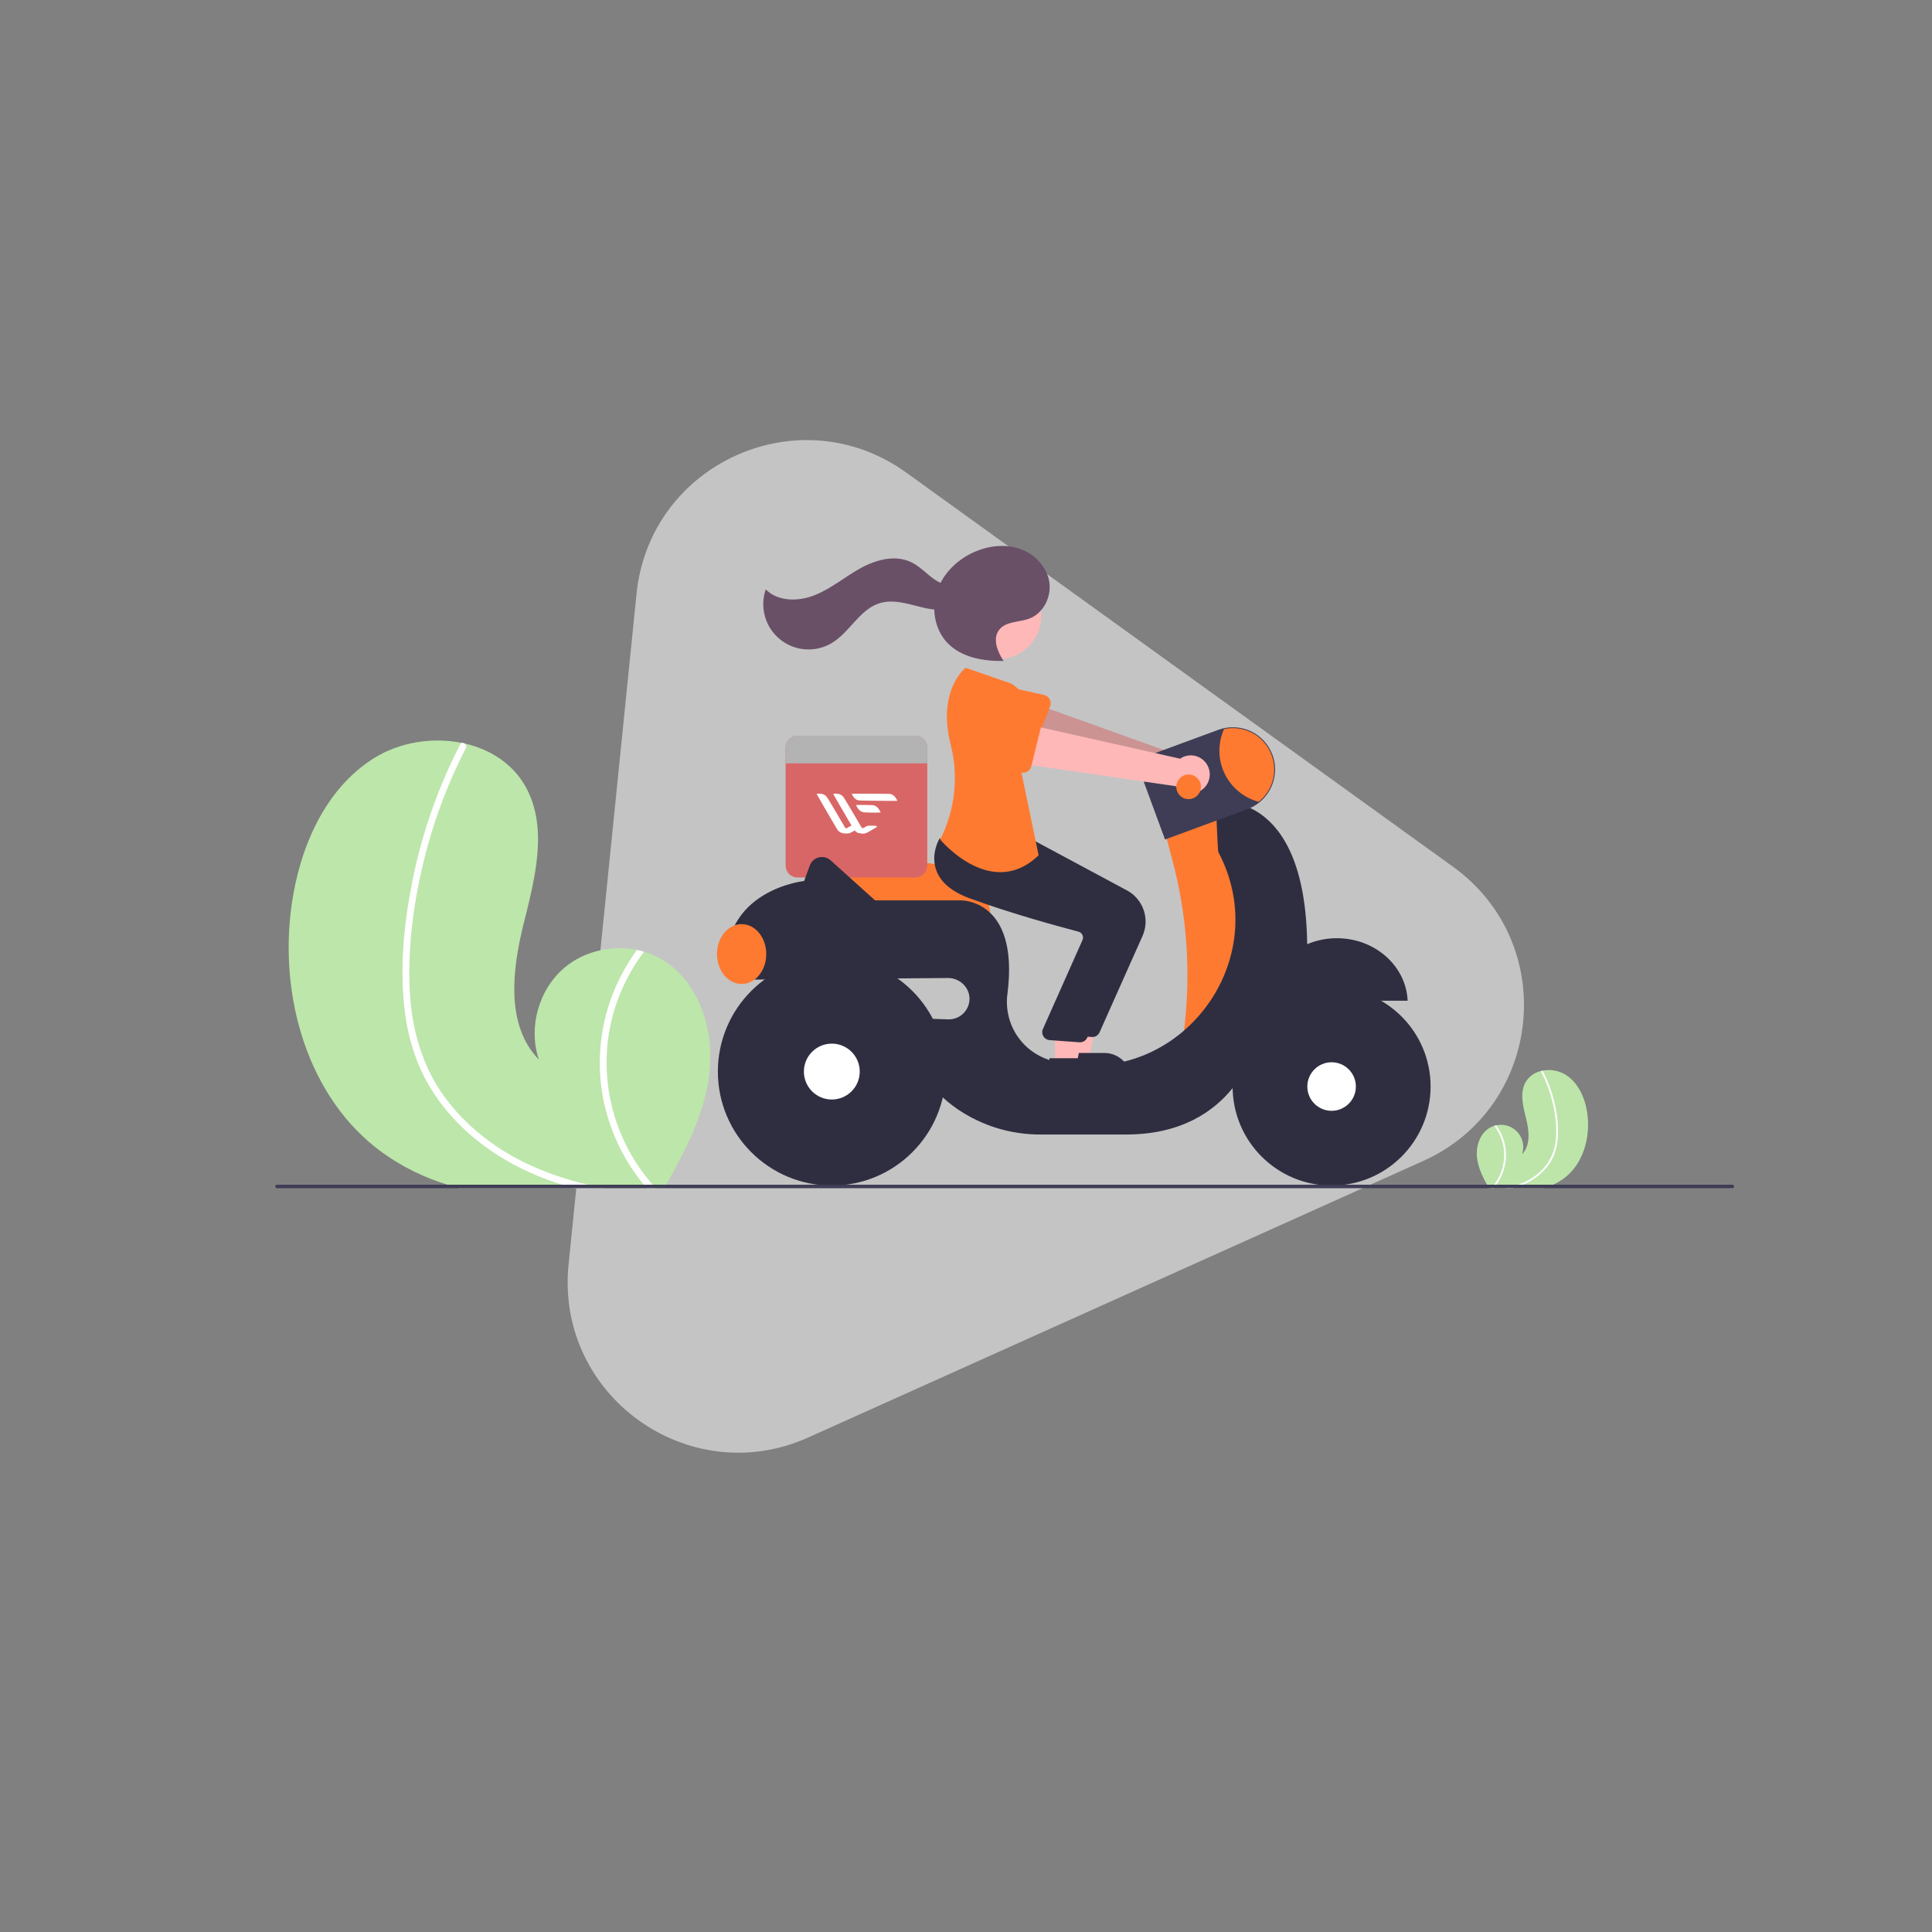 <svg width="532" height="532" viewBox="0 0 532 532" fill="none" xmlns="http://www.w3.org/2000/svg">
<rect x="0" y="0" width="532" height="532" fill="#808080" stroke="none"/>
<path d="M175.279 163.505C178.926 127.509 220.173 108.96 249.523 130.118L400.124 238.68C429.473 259.838 424.914 304.833 391.916 319.672L222.598 395.814C189.6 410.653 152.913 384.207 156.561 348.211L175.279 163.505Z" fill="#C4C4C4"/>
<g clip-path="url(#clip0_214_43)">
<path d="M195.309 295.948C193.928 306.773 188.849 316.677 183.432 326.217C183.253 326.542 183.068 326.862 182.879 327.187H126.571C125.432 326.891 124.308 326.566 123.188 326.217C116.829 324.28 110.824 321.325 105.409 317.467C84.693 302.536 76.722 274.323 80.322 249.042C82.561 233.336 89.452 217.299 102.87 208.84C109.954 204.366 119.055 202.912 127.21 204.574C127.424 204.613 127.637 204.662 127.855 204.705C134.872 206.286 141.123 210.212 144.68 216.538C151.076 227.906 147.267 241.989 144.123 254.641C140.987 267.294 139.286 282.438 148.387 291.77C145.382 282.923 148.348 272.369 155.525 266.387C160.947 261.874 168.497 260.182 175.383 261.583C176.042 261.724 176.691 261.884 177.331 262.078C178.877 262.53 180.367 263.155 181.775 263.939C192.508 269.936 196.855 283.747 195.309 295.948Z" fill="#BDE6AA"/>
<path d="M161.921 326.217C163.481 326.581 165.046 326.901 166.621 327.187H158.107C156.993 326.886 155.883 326.566 154.783 326.217C152.365 325.461 149.984 324.593 147.64 323.614C138.239 319.668 129.58 313.744 123.028 305.862C119.824 302.043 117.208 297.767 115.265 293.176C113.159 287.986 111.82 282.517 111.292 276.941C110.104 265.5 111.316 253.744 113.579 242.507C115.914 230.861 119.684 219.549 124.802 208.831C125.417 207.546 126.054 206.269 126.711 205.001C126.756 204.897 126.825 204.804 126.911 204.73C126.998 204.656 127.1 204.603 127.21 204.574C127.434 204.531 127.666 204.578 127.855 204.705C128.082 204.835 128.25 205.048 128.325 205.299C128.4 205.55 128.375 205.819 128.257 206.053C122.98 216.347 118.98 227.248 116.346 238.513C113.768 249.503 112.305 261.001 112.804 272.301C113.278 282.86 116.036 293.243 122.292 301.877C128.005 309.759 135.894 315.974 144.621 320.206C150.145 322.85 155.948 324.866 161.921 326.217Z" fill="white"/>
<path d="M180.607 327.187H178.096C177.815 326.867 177.544 326.542 177.277 326.217C171.56 319.268 167.686 310.988 166.016 302.144C163.986 291.107 165.565 279.709 170.517 269.64C171.899 266.816 173.527 264.12 175.383 261.583C176.042 261.724 176.691 261.884 177.331 262.077C172.45 268.546 169.167 276.077 167.75 284.057C166.486 291.534 166.907 299.199 168.981 306.493C171.055 313.787 174.73 320.525 179.739 326.217C180.02 326.542 180.311 326.867 180.607 327.187Z" fill="white"/>
<path d="M406.732 318.942C407.097 321.799 408.437 324.413 409.867 326.931C409.914 327.017 409.963 327.101 410.013 327.187H424.874C425.174 327.109 425.471 327.023 425.766 326.931C427.445 326.42 429.029 325.64 430.458 324.622C435.926 320.681 438.03 313.235 437.079 306.563C436.488 302.418 434.67 298.186 431.129 295.953C429.206 294.781 426.911 294.379 424.705 294.827C424.648 294.837 424.592 294.85 424.535 294.862C423.616 295.039 422.746 295.409 421.98 295.948C421.215 296.486 420.572 297.18 420.094 297.985C418.406 300.985 419.411 304.702 420.241 308.041C421.069 311.38 421.518 315.377 419.116 317.84C419.468 316.81 419.539 315.705 419.323 314.638C419.107 313.571 418.61 312.581 417.885 311.77C417.159 310.959 416.231 310.355 415.195 310.022C414.159 309.689 413.053 309.637 411.991 309.873C411.817 309.91 411.646 309.952 411.477 310.003C411.069 310.123 410.676 310.288 410.304 310.495C407.472 312.077 406.324 315.722 406.732 318.942Z" fill="#BDE5AA"/>
<path d="M415.544 326.931C415.132 327.027 414.719 327.111 414.304 327.187H416.551C416.845 327.108 417.138 327.023 417.428 326.931C418.066 326.731 418.695 326.502 419.313 326.244C421.822 325.225 424.05 323.618 425.809 321.559C426.654 320.551 427.345 319.422 427.858 318.211C428.413 316.841 428.767 315.398 428.906 313.926C429.161 310.884 428.958 307.82 428.303 304.838C427.686 301.765 426.691 298.779 425.341 295.95C425.178 295.611 425.01 295.275 424.837 294.94C424.825 294.912 424.807 294.888 424.784 294.868C424.761 294.849 424.734 294.835 424.705 294.827C424.646 294.816 424.585 294.828 424.535 294.862C424.475 294.896 424.431 294.952 424.411 295.018C424.391 295.085 424.397 295.156 424.429 295.217C425.821 297.934 426.877 300.811 427.572 303.784C428.288 306.7 428.603 309.7 428.507 312.702C428.456 315.493 427.585 318.207 426.003 320.507C424.465 322.578 422.441 324.239 420.11 325.345C418.652 326.042 417.121 326.574 415.544 326.931Z" fill="white"/>
<path d="M410.612 327.187H411.275C411.349 327.102 411.421 327.017 411.491 326.931C413 325.097 414.022 322.912 414.463 320.577C414.999 317.665 414.582 314.657 413.275 311.999C412.91 311.254 412.481 310.542 411.991 309.873C411.817 309.91 411.646 309.952 411.477 310.003C412.765 311.71 413.631 313.698 414.005 315.804C414.339 317.777 414.228 319.8 413.681 321.725C413.133 323.65 412.163 325.429 410.841 326.931C410.767 327.017 410.69 327.102 410.612 327.187Z" fill="white"/>
<path d="M272.784 253.347H226.273L225.78 239.041C225.759 238.421 225.872 237.803 226.112 237.231C226.352 236.659 226.713 236.145 227.17 235.726C227.628 235.307 228.17 234.992 228.761 234.803C229.352 234.614 229.977 234.555 230.592 234.63L257.658 237.945H257.662C261.674 237.956 265.519 239.558 268.354 242.399C271.188 245.241 272.781 249.09 272.784 253.104V253.347Z" fill="#FF7A31"/>
<path d="M252.054 202.601H219.615C219.184 202.601 218.756 202.686 218.358 202.851C217.959 203.016 217.597 203.258 217.292 203.564C216.987 203.869 216.745 204.231 216.58 204.63C216.415 205.029 216.33 205.456 216.33 205.888V238.339C216.33 238.771 216.415 239.198 216.58 239.597C216.745 239.995 216.987 240.358 217.292 240.663C217.597 240.968 217.959 241.21 218.358 241.375C218.756 241.54 219.184 241.625 219.615 241.625H252.054C252.486 241.625 252.913 241.54 253.311 241.375C253.71 241.21 254.072 240.968 254.377 240.663C254.682 240.358 254.924 239.995 255.089 239.597C255.254 239.198 255.339 238.771 255.339 238.339V205.888C255.339 205.456 255.254 205.029 255.089 204.63C254.924 204.231 254.682 203.869 254.377 203.564C254.072 203.258 253.71 203.016 253.311 202.851C252.913 202.686 252.486 202.601 252.054 202.601Z" fill="#D96666"/>
<path d="M255.339 205.888V210.201H216.33V205.888C216.33 205.456 216.415 205.029 216.58 204.63C216.745 204.231 216.987 203.869 217.292 203.564C217.597 203.258 217.959 203.016 218.358 202.851C218.756 202.686 219.184 202.601 219.615 202.601H252.054C252.486 202.601 252.913 202.686 253.311 202.851C253.71 203.016 254.072 203.258 254.377 203.564C254.682 203.869 254.924 204.231 255.089 204.63C255.254 205.029 255.339 205.456 255.339 205.888Z" fill="#B3B3B3"/>
<path d="M333.236 211.551C333.011 210.824 332.629 210.155 332.117 209.591C331.606 209.028 330.977 208.583 330.275 208.289C329.573 207.995 328.815 207.858 328.054 207.889C327.294 207.919 326.55 208.116 325.873 208.466L281.245 192.448L279.279 203.601L323.766 215.839C324.428 216.936 325.47 217.753 326.693 218.133C327.917 218.513 329.237 218.432 330.405 217.903C331.572 217.375 332.505 216.436 333.027 215.265C333.548 214.095 333.623 212.773 333.236 211.551Z" fill="#FFB8B8"/>
<path opacity="0.2" d="M333.236 211.551C333.011 210.824 332.629 210.155 332.117 209.591C331.606 209.028 330.977 208.583 330.275 208.289C329.573 207.995 328.815 207.858 328.054 207.889C327.294 207.919 326.55 208.116 325.873 208.466L281.245 192.448L279.279 203.601L323.766 215.839C324.428 216.936 325.47 217.753 326.693 218.133C327.917 218.513 329.237 218.432 330.405 217.903C331.572 217.375 332.505 216.436 333.027 215.265C333.548 214.095 333.623 212.773 333.236 211.551Z" fill="black"/>
<path d="M289.166 194.48L284.952 205.494C284.832 205.808 284.646 206.091 284.407 206.326C284.167 206.561 283.88 206.742 283.564 206.856C283.249 206.97 282.913 207.014 282.578 206.986C282.244 206.959 281.92 206.859 281.627 206.694L271.385 200.928C269.786 200.305 268.499 199.073 267.806 197.502C267.114 195.931 267.072 194.15 267.69 192.549C268.308 190.947 269.536 189.656 271.104 188.959C272.672 188.261 274.453 188.215 276.055 188.828L287.492 191.366C287.82 191.439 288.128 191.581 288.395 191.784C288.663 191.986 288.883 192.244 289.042 192.54C289.201 192.835 289.294 193.162 289.316 193.496C289.337 193.831 289.286 194.167 289.166 194.48Z" fill="#FF7A31"/>
<path d="M336.749 221.75L320.758 229.021L322.857 236.928C326.912 252.197 327.988 268.105 326.026 283.781L337.718 286.224L347.41 261.501L344.018 233.384L336.749 221.75Z" fill="#FF7A31"/>
<path d="M368.125 258.35C357.618 258.35 349.056 265.991 348.641 275.559H387.61C387.194 265.991 378.632 258.35 368.125 258.35Z" fill="#2F2E41"/>
<path d="M359.946 259.999C359.4 216.806 334.81 220.78 334.81 220.78C334.81 220.78 335.27 234.224 335.491 234.642C351.161 264.3 325.3 299.07 292.383 292.674C291.762 292.553 291.166 292.431 290.594 292.306C286.423 291.435 282.741 289.008 280.295 285.517C277.85 282.026 276.826 277.735 277.431 273.515C280.674 247.466 264.546 247.927 264.546 247.927H240.963L228.716 236.901C228.283 236.511 227.762 236.234 227.198 236.093C226.634 235.952 226.044 235.951 225.479 236.091C224.915 236.23 224.393 236.506 223.96 236.894C223.526 237.282 223.195 237.771 222.993 238.317L221.418 242.595C221.418 242.595 198.158 245.019 200.096 267.803H207.287C207.27 268.45 207.296 269.098 207.365 269.742L261.033 269.305C264.179 269.28 266.956 271.83 266.969 274.977C266.972 275.743 266.821 276.502 266.524 277.208C266.227 277.915 265.791 278.554 265.242 279.088C264.692 279.622 264.041 280.039 263.326 280.315C262.612 280.591 261.849 280.721 261.084 280.695L252.431 280.407C249.766 292.283 256.308 300.282 263.516 305.312C270.303 309.978 278.356 312.453 286.591 312.401H310.097C340.625 312.401 345.956 286.709 345.956 286.709C361.947 279.922 359.946 259.999 359.946 259.999Z" fill="#2F2E41"/>
<path d="M366.672 326.46C381.726 326.46 393.93 314.251 393.93 299.191C393.93 284.132 381.726 271.923 366.672 271.923C351.618 271.923 339.414 284.132 339.414 299.191C339.414 314.251 351.618 326.46 366.672 326.46Z" fill="#2F2E41"/>
<path d="M366.672 305.875C370.362 305.875 373.353 302.883 373.353 299.191C373.353 295.5 370.362 292.508 366.672 292.508C362.982 292.508 359.991 295.5 359.991 299.191C359.991 302.883 362.982 305.875 366.672 305.875Z" fill="white"/>
<path d="M229.051 326.46C246.38 326.46 260.427 312.406 260.427 295.071C260.427 277.735 246.38 263.682 229.051 263.682C211.722 263.682 197.674 277.735 197.674 295.071C197.674 312.406 211.722 326.46 229.051 326.46Z" fill="#2F2E41"/>
<path d="M229.05 302.764C233.297 302.764 236.74 299.32 236.74 295.071C236.74 290.822 233.297 287.377 229.05 287.377C224.802 287.377 221.359 290.822 221.359 295.071C221.359 299.32 224.802 302.764 229.05 302.764Z" fill="white"/>
<path d="M320.803 231.17L315.05 215.536C314.75 214.721 314.613 213.855 314.648 212.988C314.683 212.12 314.888 211.268 315.252 210.48C315.615 209.692 316.131 208.983 316.769 208.394C317.406 207.805 318.154 207.347 318.968 207.048L335.464 200.973C336.897 200.445 338.42 200.204 339.946 200.265C341.471 200.326 342.97 200.687 344.357 201.328C345.743 201.968 346.99 202.875 348.026 203.998C349.062 205.12 349.867 206.436 350.395 207.87C350.87 209.156 351.113 210.518 351.112 211.89C351.106 213.632 350.712 215.35 349.959 216.921C349.205 218.492 348.111 219.874 346.757 220.969C345.778 221.755 344.678 222.375 343.5 222.806L320.803 231.17Z" fill="#3F3D56"/>
<path d="M350.869 211.889C350.868 213.596 350.484 215.28 349.746 216.819C349.008 218.358 347.935 219.711 346.605 220.78C344.564 220.242 342.666 219.265 341.041 217.918C339.416 216.572 338.103 214.887 337.195 212.982C336.287 211.077 335.804 208.996 335.78 206.886C335.757 204.775 336.193 202.684 337.059 200.759C338.721 200.397 340.443 200.413 342.098 200.804C343.753 201.195 345.3 201.953 346.625 203.02C347.949 204.088 349.018 205.438 349.753 206.973C350.487 208.508 350.869 210.188 350.869 211.889Z" fill="#FF7A31"/>
<path d="M204.215 270.954C207.962 270.954 210.999 267.264 210.999 262.713C210.999 258.161 207.962 254.471 204.215 254.471C200.468 254.471 197.431 258.161 197.431 262.713C197.431 267.264 200.468 270.954 204.215 270.954Z" fill="#FF7A31"/>
<path d="M293.893 291.884H299.834L302.66 276.47L293.892 276.47L293.893 291.884Z" fill="#FFB8B8"/>
<path d="M292.377 289.944L304.077 289.943H304.077C305.056 289.943 306.026 290.136 306.93 290.511C307.835 290.886 308.657 291.435 309.349 292.128C310.042 292.82 310.591 293.643 310.966 294.548C311.34 295.452 311.533 296.422 311.533 297.402V297.644L292.377 297.645L292.377 289.944Z" fill="#2F2E41"/>
<path d="M300.789 285.557C300.719 285.557 300.65 285.554 300.58 285.547L292.358 284.949C292.026 284.918 291.705 284.811 291.42 284.636C291.136 284.462 290.895 284.224 290.716 283.942C290.538 283.659 290.427 283.34 290.392 283.008C290.356 282.675 290.398 282.339 290.512 282.026L301.516 257.296C301.594 257.075 301.626 256.841 301.61 256.607C301.594 256.374 301.529 256.146 301.421 255.939C301.312 255.729 301.161 255.544 300.976 255.397C300.791 255.25 300.578 255.144 300.349 255.086C295.175 253.733 281.9 250.13 270.408 245.915C265.485 244.109 262.384 241.499 261.192 238.158C259.621 233.753 261.946 229.735 262.045 229.567L262.123 229.435L272.937 230.418L284.659 231.415L310.349 245.196C312.501 246.361 314.136 248.294 314.928 250.61C315.72 252.926 315.611 255.456 314.622 257.696L302.778 284.265C302.607 284.649 302.328 284.976 301.975 285.206C301.622 285.435 301.21 285.557 300.789 285.557Z" fill="#2F2E41"/>
<path d="M274.817 181.491C281.39 181.491 286.719 176.16 286.719 169.584C286.719 163.008 281.39 157.678 274.817 157.678C268.244 157.678 262.915 163.008 262.915 169.584C262.915 176.16 268.244 181.491 274.817 181.491Z" fill="#FFB8B8"/>
<path d="M290.501 293.338H296.442L299.268 277.924L290.5 277.925L290.501 293.338Z" fill="#FFB8B8"/>
<path d="M288.985 291.398L300.685 291.397H300.686C301.665 291.397 302.634 291.59 303.539 291.965C304.443 292.34 305.265 292.889 305.958 293.582C306.65 294.275 307.199 295.097 307.574 296.002C307.949 296.907 308.142 297.877 308.142 298.856V299.099L288.986 299.099L288.985 291.398Z" fill="#2F2E41"/>
<path d="M297.397 287.012C297.328 287.012 297.258 287.008 297.188 287.002L288.967 286.403C288.634 286.372 288.313 286.265 288.029 286.091C287.744 285.916 287.503 285.678 287.325 285.396C287.146 285.114 287.035 284.794 287 284.462C286.965 284.13 287.006 283.794 287.121 283.48L298.124 258.75C298.203 258.529 298.235 258.295 298.218 258.062C298.202 257.828 298.138 257.6 298.029 257.393C297.921 257.183 297.769 256.999 297.584 256.852C297.4 256.705 297.186 256.599 296.957 256.54C291.783 255.187 278.508 251.584 267.017 247.369C262.093 245.563 258.993 242.953 257.801 239.612C256.229 235.207 258.554 231.19 258.654 231.021L258.732 230.889L269.545 231.872L281.268 232.87L306.957 246.651C309.11 247.815 310.745 249.748 311.537 252.064C312.329 254.381 312.219 256.911 311.23 259.15L299.387 285.719C299.215 286.104 298.936 286.431 298.583 286.66C298.23 286.889 297.818 287.012 297.397 287.012Z" fill="#2F2E41"/>
<path d="M278.488 188.242L265.889 183.879C265.889 183.879 257.979 189.958 261.779 205.039C263.763 212.821 263.185 221.035 260.131 228.463C259.764 229.382 259.34 230.277 258.862 231.144C258.862 231.144 272.915 248.111 285.999 235.507L280.911 211.026C280.911 211.026 288.906 194.786 278.488 188.242Z" fill="#FF7A31"/>
<path d="M276.294 181.896C274.6 179.359 273.264 175.842 275.129 173.429C276.97 171.046 280.601 171.397 283.42 170.343C287.347 168.875 289.625 164.26 288.914 160.126C288.204 155.993 284.887 152.567 280.936 151.165C276.985 149.763 272.529 150.219 268.66 151.833C263.897 153.821 259.811 157.665 258.098 162.535C256.384 167.405 257.3 173.252 260.855 176.996C264.665 181.009 270.646 182.078 276.179 182.013" fill="#695067"/>
<path d="M265.224 160.259C263.089 161.997 259.833 161.225 257.541 159.7C255.25 158.174 253.391 156.002 250.912 154.806C246.541 152.697 241.257 154.099 237.003 156.434C232.75 158.77 228.979 161.997 224.486 163.83C219.993 165.663 214.259 165.754 210.857 162.293C210.02 164.719 209.951 167.345 210.661 169.812C211.371 172.279 212.824 174.467 214.823 176.077C216.821 177.688 219.268 178.642 221.828 178.81C224.389 178.978 226.939 178.351 229.131 177.016C234.054 174.016 236.773 167.726 242.295 166.07C245.351 165.154 248.632 165.892 251.72 166.691C254.808 167.49 258.028 168.354 261.144 167.674C264.261 166.993 267.176 164.191 266.78 161.025L265.224 160.259Z" fill="#695067"/>
<path d="M332.644 211.066C332.331 210.372 331.869 209.756 331.292 209.259C330.715 208.763 330.036 208.4 329.303 208.194C328.57 207.989 327.801 207.947 327.05 208.071C326.3 208.195 325.585 208.483 324.957 208.913L278.694 198.526L278.119 209.836L323.775 216.49C324.568 217.497 325.702 218.179 326.963 218.405C328.224 218.632 329.524 218.388 330.618 217.719C331.711 217.05 332.521 216.004 332.894 214.778C333.268 213.552 333.179 212.231 332.644 211.066Z" fill="#FFB8B8"/>
<path d="M286.806 199.565L283.982 211.015C283.902 211.341 283.752 211.646 283.544 211.908C283.335 212.171 283.072 212.386 282.773 212.538C282.474 212.69 282.146 212.775 281.811 212.789C281.475 212.803 281.141 212.744 280.831 212.617L269.956 208.158C268.291 207.738 266.861 206.675 265.978 205.201C265.096 203.728 264.835 201.964 265.251 200.298C265.667 198.632 266.727 197.199 268.198 196.313C269.669 195.428 271.431 195.162 273.098 195.575L284.761 196.681C285.095 196.713 285.418 196.817 285.708 196.984C285.998 197.152 286.249 197.381 286.443 197.655C286.637 197.928 286.77 198.241 286.833 198.57C286.895 198.9 286.886 199.239 286.806 199.565V199.565Z" fill="#FF7A31"/>
<path d="M327.299 220.053C329.173 220.053 330.691 218.534 330.691 216.659C330.691 214.785 329.173 213.266 327.299 213.266C325.426 213.266 323.907 214.785 323.907 216.659C323.907 218.534 325.426 220.053 327.299 220.053Z" fill="#FF7A31"/>
<path d="M477.516 326.702C477.515 326.83 477.464 326.954 477.373 327.044C477.282 327.135 477.159 327.186 477.031 327.187H76.281C76.152 327.187 76.029 327.136 75.938 327.045C75.847 326.954 75.796 326.831 75.796 326.702C75.796 326.573 75.847 326.45 75.938 326.359C76.029 326.268 76.152 326.217 76.281 326.217H477.031C477.159 326.218 477.282 326.269 477.373 326.36C477.464 326.451 477.515 326.574 477.516 326.702Z" fill="#3F3D56"/>
</g>
<path fill-rule="evenodd" clip-rule="evenodd" d="M241.741 222.474C241.413 222.114 241.024 221.871 240.565 221.752C240.413 221.712 239.865 221.691 238.947 221.676L238.923 221.656C238.142 221.651 237.424 221.65 236.868 221.652C236.825 221.651 236.784 221.651 236.74 221.651L236.742 221.652C236.148 221.655 235.769 221.662 235.754 221.67C235.675 221.716 236.198 222.597 236.483 222.922C236.811 223.282 237.2 223.525 237.66 223.644C237.909 223.71 239.214 223.755 241.485 223.776L241.445 223.744C242.061 223.741 242.455 223.734 242.47 223.726C242.549 223.68 242.027 222.799 241.741 222.474Z" fill="white"/>
<path fill-rule="evenodd" clip-rule="evenodd" d="M235.528 227.304C235.059 227.263 234.646 227.296 234.287 227.412C234.16 227.451 233.791 227.665 233.182 228.035C233.022 228.132 232.813 228.081 232.718 227.919C232.622 227.754 232.522 227.583 232.418 227.406C231.799 226.356 230.508 224.156 229.55 222.524C228.397 220.566 227.705 219.457 227.523 219.274C227.19 218.935 226.786 218.719 226.311 218.615C225.887 218.53 224.863 218.517 224.863 218.608C224.863 218.641 225.567 219.881 226.434 221.363C227.301 222.845 228.39 224.717 228.859 225.527C230.483 228.327 230.626 228.556 230.867 228.797C231.033 228.963 231.218 229.094 231.425 229.2C231.429 229.207 231.445 229.215 231.473 229.225C231.879 229.419 232.377 229.509 233.025 229.509C233.068 229.509 233.105 229.509 233.143 229.508C233.154 229.508 233.164 229.508 233.175 229.508C233.271 229.507 233.345 229.505 233.404 229.5C233.637 229.485 233.854 229.449 234.054 229.384C234.25 229.323 235.042 228.864 236.377 228.042L236.248 228.041C236.656 227.781 236.917 227.609 236.919 227.6C236.929 227.549 235.945 227.346 235.528 227.304Z" fill="white"/>
<path fill-rule="evenodd" clip-rule="evenodd" d="M235.228 219.706C235.527 220.035 235.88 220.255 236.298 220.363C236.525 220.424 237.713 220.465 239.78 220.484C241.501 220.498 243.821 220.515 244.93 220.526C246.044 220.533 246.99 220.536 247.04 220.527C247.108 220.515 247.077 220.423 246.86 220.048C246.4 219.25 245.934 218.833 245.318 218.668C245.018 218.588 244.773 218.578 241.829 218.572C240.979 218.569 239.008 218.563 237.447 218.553C235.886 218.543 234.589 218.551 234.563 218.566C234.491 218.609 234.968 219.41 235.228 219.706Z" fill="white"/>
<path fill-rule="evenodd" clip-rule="evenodd" d="M237.812 227.968C236.81 228.623 235.992 229.175 235.988 229.194C235.978 229.246 236.951 229.447 237.364 229.486C237.829 229.524 238.239 229.486 238.595 229.363C238.79 229.298 239.58 228.816 240.912 227.951" fill="white"/>
<path fill-rule="evenodd" clip-rule="evenodd" d="M241.399 227.777C241.778 227.276 240.37 227.362 239.962 227.362C239.491 227.361 239.08 227.354 238.722 227.47C238.602 227.507 238.265 227.7 237.716 228.033C237.568 228.123 237.374 228.075 237.287 227.925C237.19 227.759 237.088 227.585 236.983 227.406C236.364 226.356 235.073 224.156 234.115 222.524C232.962 220.566 232.271 219.457 232.088 219.274C231.756 218.935 231.352 218.719 230.876 218.615C230.453 218.53 229.429 218.517 229.429 218.608C229.429 218.641 230.132 219.881 231 221.363C231.867 222.845 232.956 224.717 233.425 225.527C235.048 228.327 235.191 228.556 235.432 228.797C235.928 229.293 236.579 229.508 237.59 229.508C238.066 229.508 238.17 229.489 238.144 229.417C238.135 229.392 238.008 229.168 237.81 228.827L239.524 228.826C240.529 228.201 241.377 227.807 241.399 227.777Z" fill="white"/>
<defs>
<clipPath id="clip0_214_43">
<rect width="401.72" height="176.858" fill="white" transform="translate(75.796 150.329)"/>
</clipPath>
</defs>
</svg>
